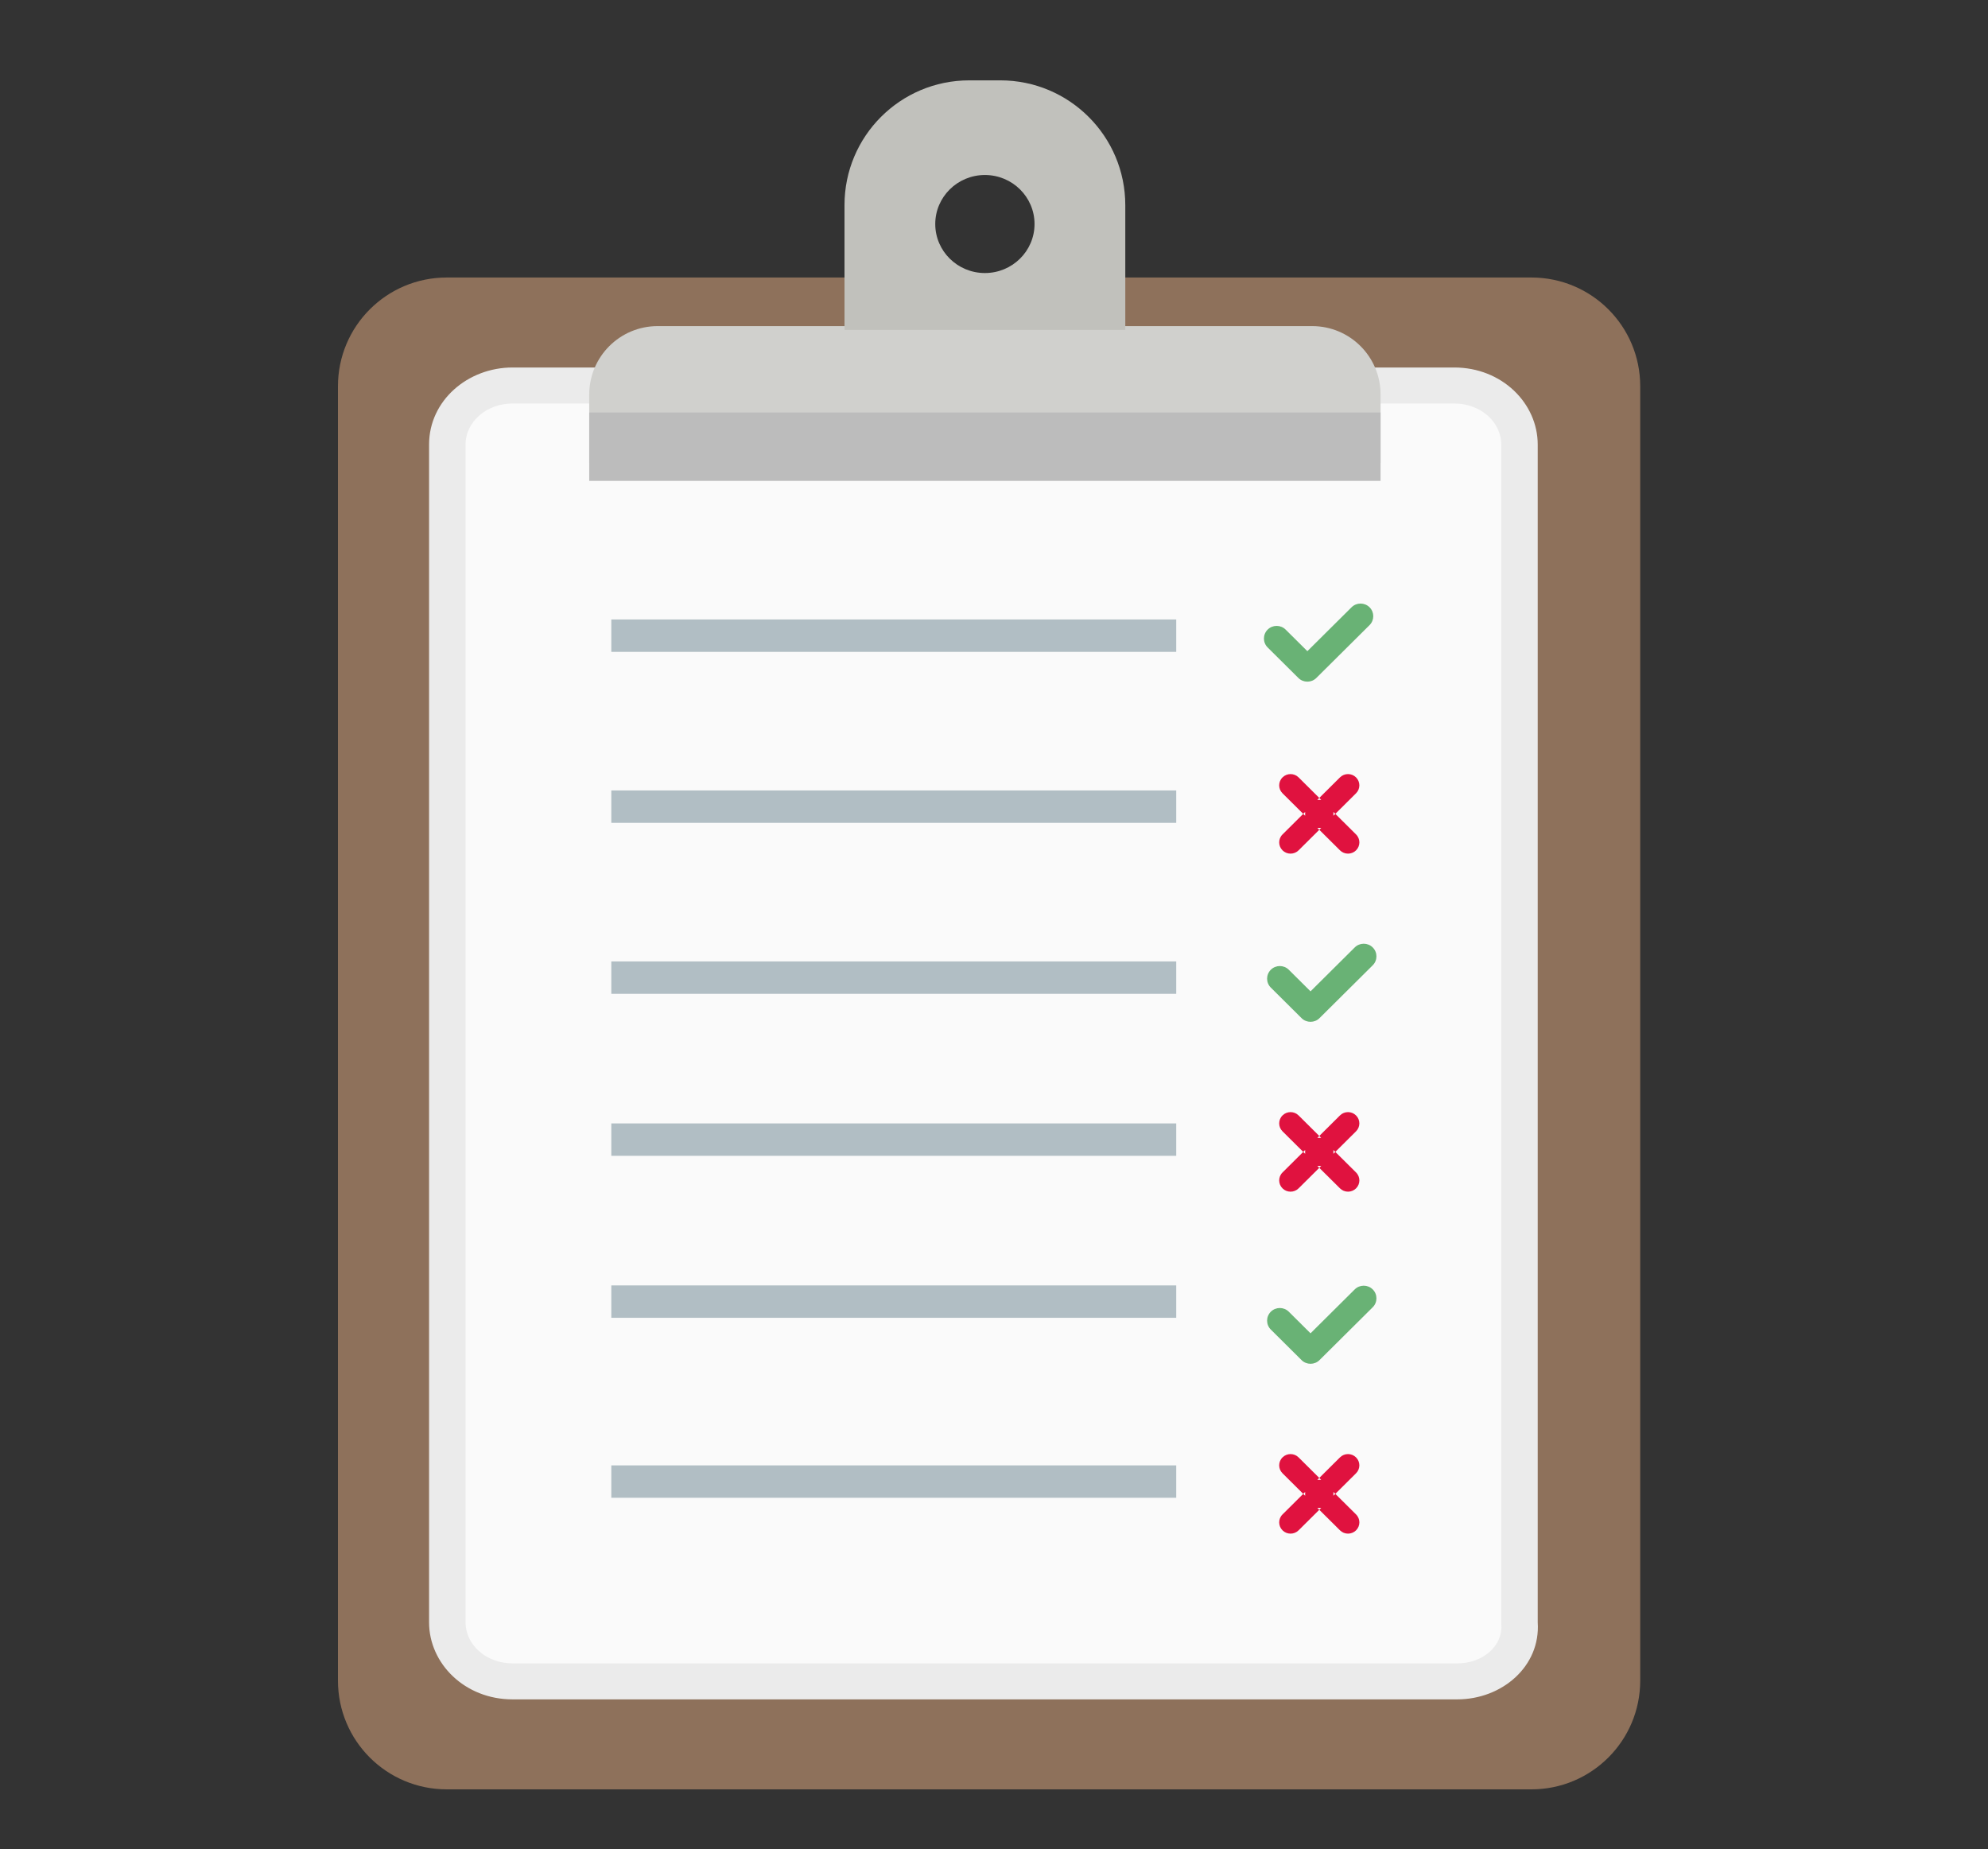 <?xml version="1.0" encoding="UTF-8" standalone="no"?>
<svg width="100px" height="93px" viewBox="0 0 100 93" version="1.1" xmlns="http://www.w3.org/2000/svg" xmlns:xlink="http://www.w3.org/1999/xlink" xmlns:sketch="http://www.bohemiancoding.com/sketch/ns">
    <rect x="0" y="0" width="100" height="93" fill="#333333" stroke="none"/>
    <!-- Generator: Sketch 3.3.3 (12081) - http://www.bohemiancoding.com/sketch -->
    <title>declarations-large</title>
    <desc>Created with Sketch.</desc>
    <defs></defs>
    <g id="Page-1" stroke="none" stroke-width="1" fill="none" fill-rule="evenodd" sketch:type="MSPage">
        <g id="declarations-large" sketch:type="MSArtboardGroup">
            <g sketch:type="MSLayerGroup" transform="translate(17, 4)">
                <g id="clipboard/paper" transform="translate(0, 9.958)" sketch:type="MSShapeGroup">
                    <path d="M65.506,70.573 C65.506,73.594 63.057,76.042 60.033,76.042 L5.472,76.042 C2.45,76.042 1.3500312e-13,73.598 1.3500312e-13,70.573 L1.3500312e-13,5.469 C1.3500312e-13,2.448 2.448,0 5.472,0 L60.033,0 C63.056,0 65.506,2.444 65.506,5.469 L65.506,70.573 Z" id="Shape" fill="#8E715B"></path>
                    <path d="M56.303,71.516 L8.781,71.516 C6.382,71.516 4.583,69.716 4.583,67.64 L4.583,8.402 C4.583,6.187 6.532,4.526 8.781,4.526 L56.153,4.526 C58.551,4.526 60.35,6.326 60.35,8.402 L60.35,67.64 C60.5,69.855 58.551,71.516 56.303,71.516 L56.303,71.516 Z" id="Path" fill="#EBEBEB"></path>
                    <path d="M56.303,69.705 L56.303,69.705 C57.618,69.705 58.592,68.806 58.521,67.761 L58.517,67.64 L58.517,8.402 C58.517,7.295 57.505,6.337 56.153,6.337 L8.781,6.337 C7.456,6.337 6.417,7.273 6.417,8.402 L6.417,67.64 C6.417,68.747 7.429,69.705 8.781,69.705 L56.303,69.705 Z" id="Shape" fill="#FAFAFA"></path>
                </g>
                <g id="yes/no" transform="translate(45.833, 26.253)" sketch:type="MSShapeGroup">
                    <path d="M5.313,34.6 L3.089,36.809 L1.996,35.723 C1.747,35.475 1.341,35.475 1.092,35.723 C0.842,35.971 0.842,36.374 1.092,36.621 L2.637,38.156 C2.762,38.28 2.925,38.342 3.089,38.342 C3.253,38.342 3.416,38.28 3.541,38.156 L6.217,35.499 C6.467,35.251 6.467,34.848 6.217,34.6 C5.967,34.352 5.563,34.352 5.313,34.6 Z" id="Shape-Copy-12" fill="#69B275"></path>
                    <path d="M5.313,17.4 L3.089,19.609 L1.996,18.523 C1.747,18.275 1.341,18.275 1.092,18.523 C0.842,18.771 0.842,19.174 1.092,19.421 L2.637,20.956 C2.762,21.08 2.925,21.142 3.089,21.142 C3.253,21.142 3.416,21.08 3.541,20.956 L6.217,18.299 C6.467,18.051 6.467,17.648 6.217,17.4 C5.967,17.152 5.563,17.152 5.313,17.4 Z" id="Shape-Copy-12" fill="#69B275"></path>
                    <path d="M5.153,0.291 L2.93,2.499 L1.837,1.414 C1.587,1.166 1.182,1.166 0.932,1.414 C0.683,1.662 0.683,2.064 0.932,2.312 L2.477,3.846 C2.602,3.971 2.766,4.033 2.93,4.033 C3.093,4.033 3.257,3.971 3.382,3.846 L6.058,1.189 C6.307,0.941 6.307,0.539 6.058,0.291 C5.808,0.043 5.403,0.043 5.153,0.291 Z" id="Shape-Copy-12" fill="#69B275"></path>
                    <path d="M5.379,11.717 L4.24,10.586 L4.24,10.778 L5.378,9.648 C5.601,9.427 5.601,9.069 5.378,8.847 C5.155,8.626 4.793,8.626 4.57,8.848 L3.432,9.978 L3.626,9.978 L2.488,8.847 C2.265,8.626 1.903,8.626 1.68,8.848 C1.457,9.069 1.457,9.427 1.68,9.648 L2.818,10.778 L2.818,10.586 L1.68,11.717 C1.457,11.938 1.457,12.296 1.68,12.517 C1.788,12.625 1.933,12.683 2.084,12.683 C2.234,12.683 2.379,12.625 2.488,12.517 L3.627,11.386 L3.432,11.386 L4.571,12.517 C4.679,12.625 4.824,12.683 4.975,12.683 C5.125,12.683 5.27,12.624 5.379,12.517 C5.602,12.296 5.602,11.938 5.379,11.717 L5.379,11.717 L5.379,11.717 Z" id="Shape" fill="#E0123F"></path>
                    <path d="M5.379,28.719 L4.24,27.589 L4.24,27.78 L5.378,26.65 C5.601,26.429 5.601,26.071 5.378,25.85 C5.155,25.628 4.793,25.628 4.57,25.85 L3.432,26.98 L3.626,26.98 L2.488,25.85 C2.265,25.628 1.903,25.628 1.68,25.85 C1.457,26.071 1.457,26.429 1.68,26.65 L2.818,27.78 L2.818,27.589 L1.68,28.719 C1.457,28.94 1.457,29.298 1.68,29.519 C1.788,29.627 1.933,29.685 2.084,29.685 C2.234,29.685 2.379,29.627 2.488,29.519 L3.627,28.389 L3.432,28.389 L4.571,29.519 C4.679,29.627 4.824,29.685 4.975,29.685 C5.125,29.685 5.27,29.627 5.379,29.519 C5.602,29.298 5.602,28.94 5.379,28.719 L5.379,28.719 L5.379,28.719 Z" id="Shape-Copy" fill="#E0123F"></path>
                    <path d="M5.379,45.919 L4.24,44.789 L4.24,44.98 L5.378,43.85 C5.601,43.629 5.601,43.271 5.378,43.05 C5.155,42.828 4.793,42.828 4.57,43.05 L3.432,44.18 L3.626,44.18 L2.488,43.05 C2.265,42.828 1.903,42.828 1.68,43.05 C1.457,43.271 1.457,43.629 1.68,43.85 L2.818,44.98 L2.818,44.789 L1.68,45.919 C1.457,46.14 1.457,46.498 1.68,46.719 C1.788,46.827 1.933,46.885 2.084,46.885 C2.234,46.885 2.379,46.827 2.488,46.719 L3.627,45.589 L3.432,45.589 L4.571,46.719 C4.679,46.827 4.824,46.885 4.975,46.885 C5.125,46.885 5.27,46.827 5.379,46.719 C5.602,46.498 5.602,46.14 5.379,45.919 L5.379,45.919 L5.379,45.919 Z" id="Shape-Copy-9" fill="#E0123F"></path>
                </g>
                <g id="lines" transform="translate(13.75, 27.158)" fill="#B1BEC4" sketch:type="MSShapeGroup">
                    <rect id="Rectangle-326-Copy-4" x="0" y="0" width="28.417" height="1.629"></rect>
                    <rect id="Rectangle-326-Copy-5" x="0" y="8.6" width="28.417" height="1.629"></rect>
                    <rect id="Rectangle-326-Copy-6" x="0" y="17.2" width="28.417" height="1.629"></rect>
                    <rect id="Rectangle-326-Copy-7" x="0" y="25.347" width="28.417" height="1.629"></rect>
                    <rect id="Rectangle-326-Copy-8" x="0" y="33.495" width="28.417" height="1.629"></rect>
                    <rect id="Rectangle-326-Copy-9" x="0" y="42.547" width="28.417" height="1.629"></rect>
                </g>
                <g id="clip" transform="translate(11.917, 0)" sketch:type="MSShapeGroup">
                    <path d="M40.528,15.844 C40.528,13.943 38.992,12.402 37.083,12.402 L4.167,12.402 C2.264,12.402 0.722,13.94 0.722,15.85 C0.722,15.85 0.722,15.627 0.722,19.282 L40.528,19.282 C40.528,15.412 40.528,15.844 40.528,15.844 Z" id="Shape-Copy-3" fill="#D0D0CD"></path>
                    <path d="M40.528,16.747 L0.722,16.747 L0.722,20.187 L40.528,20.187 C40.528,18.252 40.528,16.747 40.528,16.747 Z" id="Shape-Copy-17" fill="#BCBCBC"></path>
                    <path d="M27.687,6.321 C27.687,2.853 24.87,0.042 21.405,0.042 L20.94,0.042 L19.836,0.042 C16.371,0.042 13.563,2.848 13.563,6.315 C13.563,6.315 13.563,5.924 13.563,12.591 L27.687,12.591 L27.687,6.321 Z M20.625,9.733 C22.004,9.733 23.122,8.629 23.122,7.268 C23.122,5.906 22.004,4.802 20.625,4.802 C19.246,4.802 18.128,5.906 18.128,7.268 C18.128,8.629 19.246,9.733 20.625,9.733 Z" id="Oval-46" fill="#C1C1BC"></path>
                </g>
            </g>
        </g>
    </g>
</svg>